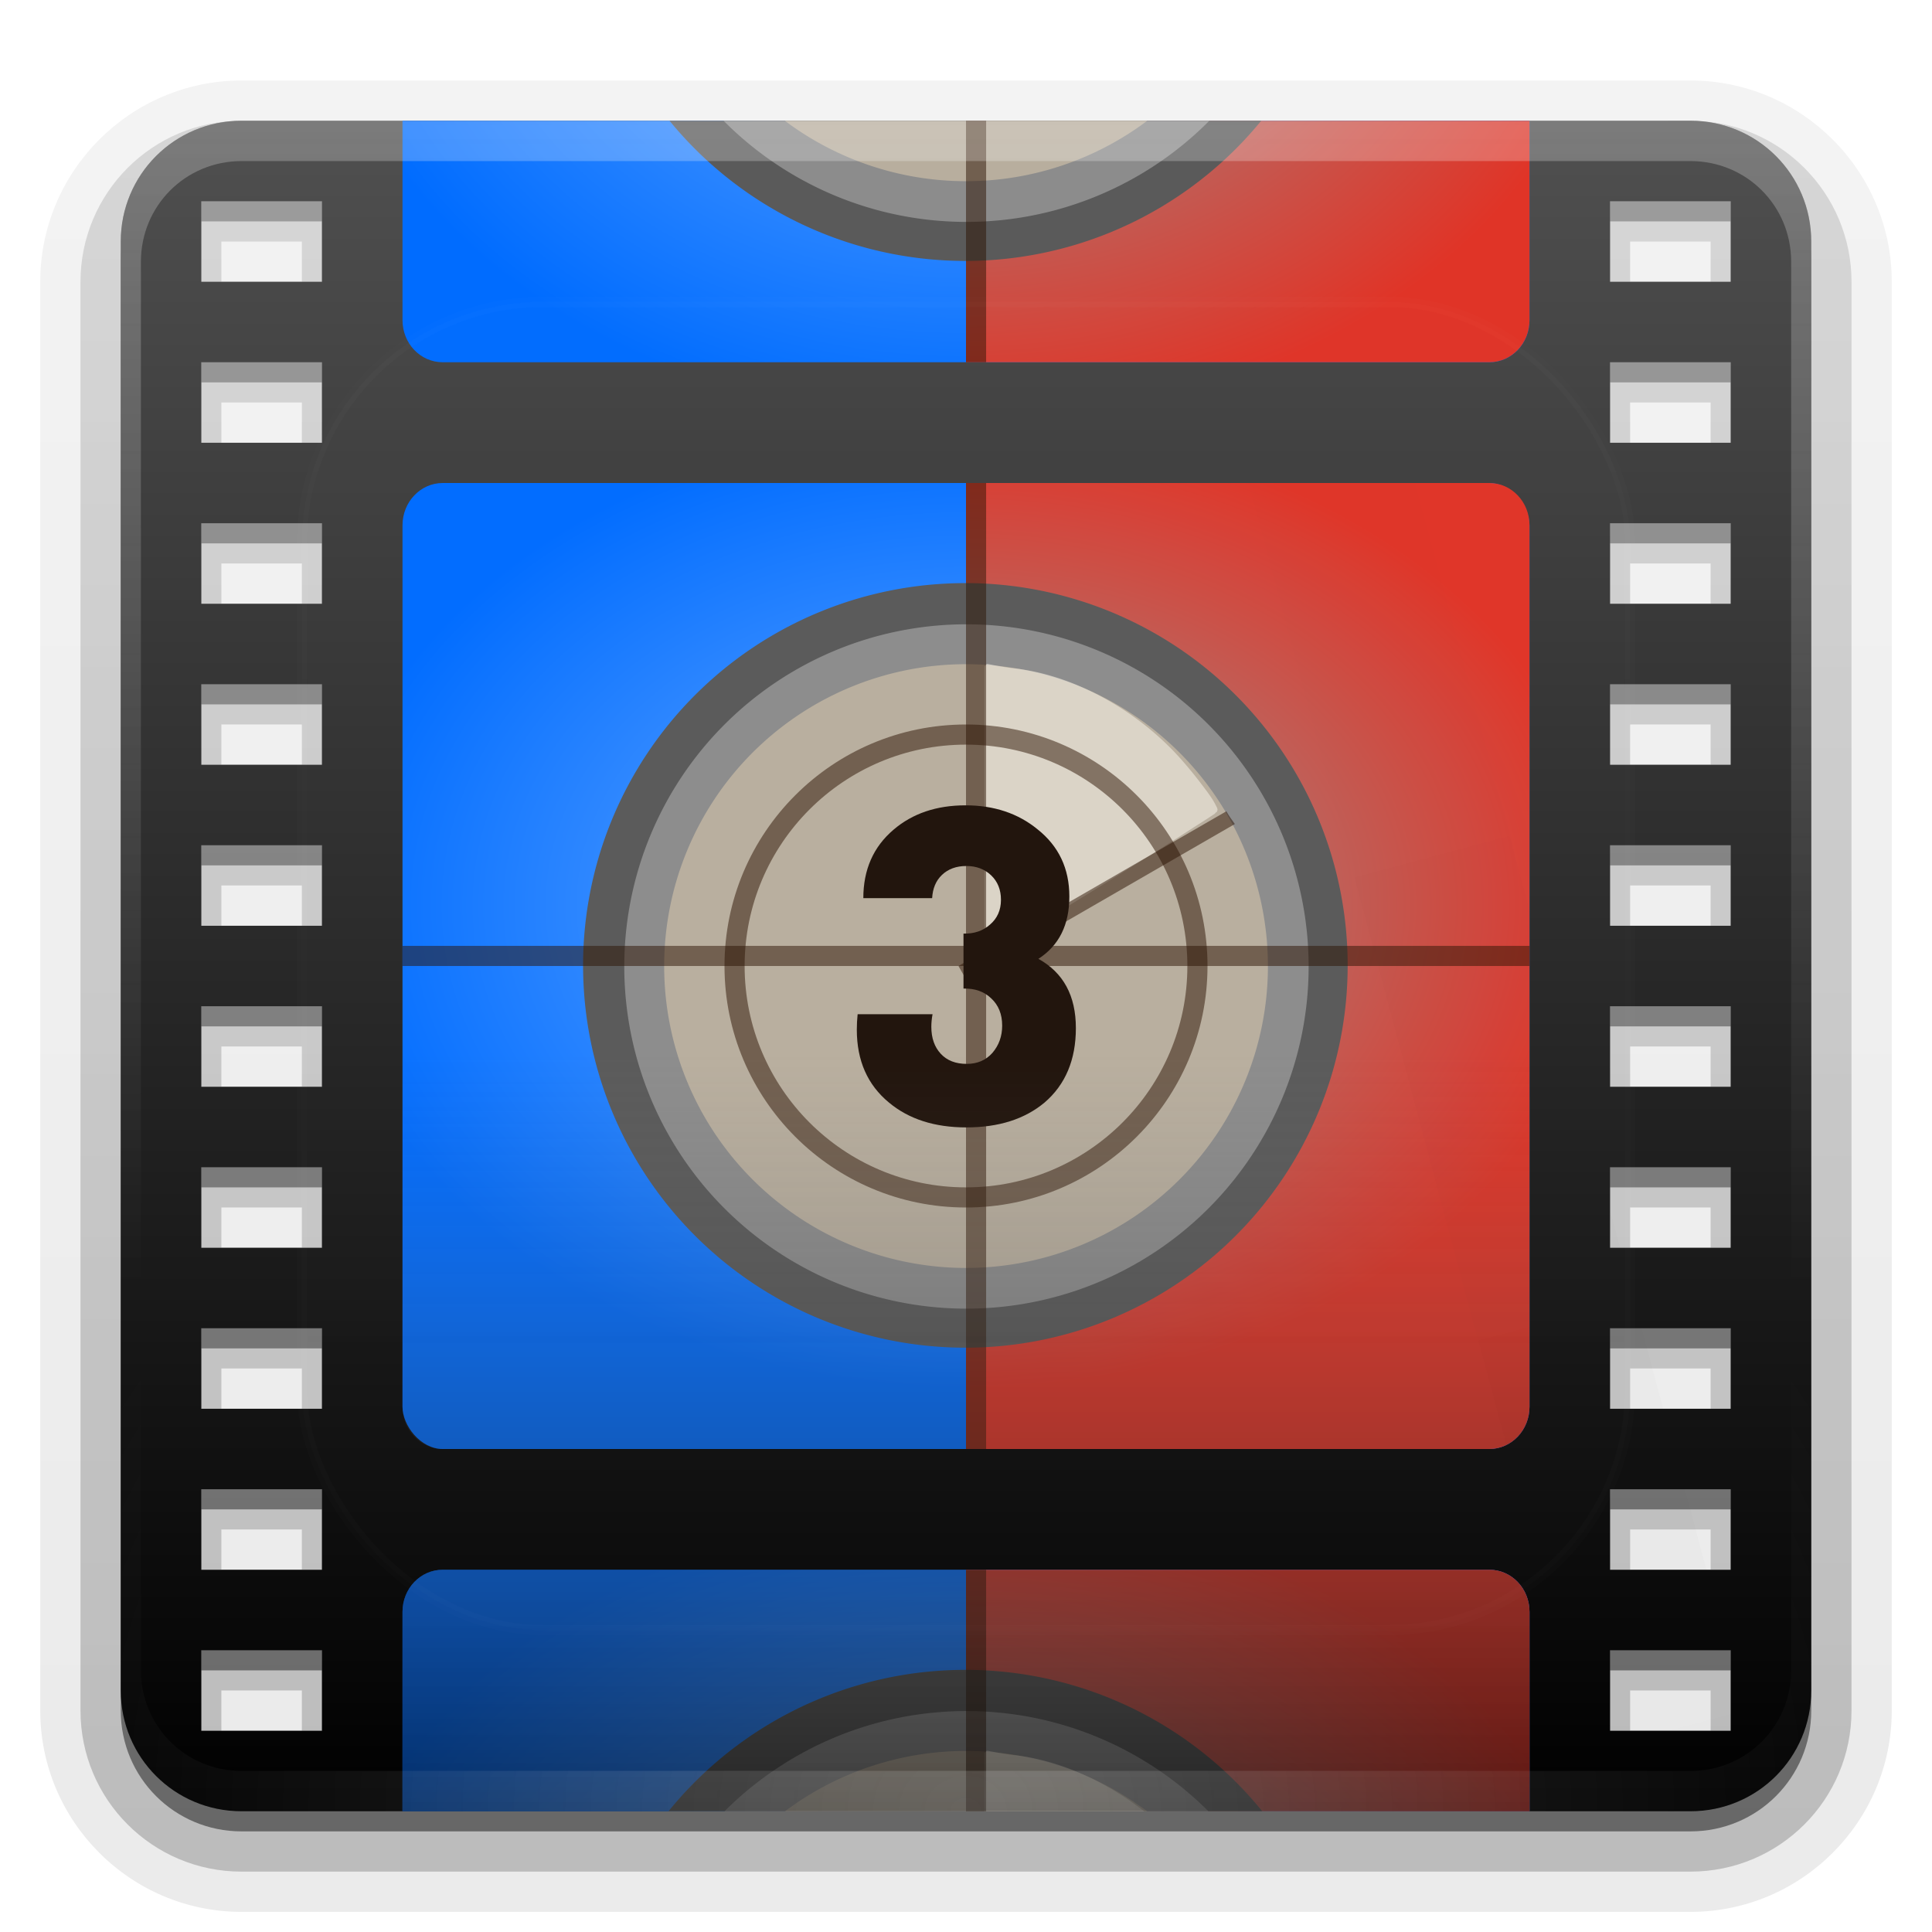 <svg height="96" width="96" xmlns="http://www.w3.org/2000/svg" xmlns:xlink="http://www.w3.org/1999/xlink"><linearGradient id="a"><stop offset="0" stop-color="#969696"/><stop offset="1" stop-color="#e03427"/></linearGradient><linearGradient id="b"><stop offset="0" stop-color="#69aaff"/><stop offset="1" stop-color="#006cff"/></linearGradient><linearGradient id="c"><stop offset="0" stop-color="#fefefe"/><stop offset="1" stop-color="#fefefe" stop-opacity="0"/></linearGradient><linearGradient id="d" gradientUnits="userSpaceOnUse" x1="36.357" x2="36.357" xlink:href="#c" y1="6" y2="63.893"/><filter id="e" color-interpolation-filters="sRGB" height="1.384" width="1.384" x="-.192" y="-.192"><feGaussianBlur stdDeviation="5.28"/></filter><linearGradient id="f" gradientUnits="userSpaceOnUse" x1="48" x2="48" xlink:href="#c" y1="20.221" y2="138.661"/><radialGradient id="g" cx="48" cy="90.172" gradientTransform="matrix(1.157 0 0 .996 -7.551 .197)" gradientUnits="userSpaceOnUse" r="42" xlink:href="#c"/><clipPath id="h"><rect height="84" rx="6" width="84" x="6" y="6"/></clipPath><linearGradient id="i" gradientTransform="matrix(1.006 0 0 .994 100 0)" gradientUnits="userSpaceOnUse" x1="45.448" x2="45.448" y1="92.54" y2="7.017"><stop offset="0"/><stop offset="1" stop-opacity=".588"/></linearGradient><linearGradient id="j" gradientTransform="matrix(1.024 0 0 -1.012 -1.143 98.071)" gradientUnits="userSpaceOnUse" x1="32.251" x2="32.251" xlink:href="#i" y1="6.132" y2="90.239"/><linearGradient id="k" gradientTransform="matrix(1 0 0 -1 0 97)" gradientUnits="userSpaceOnUse" x1="32.251" x2="32.251" xlink:href="#i" y1="6.132" y2="90.239"/><radialGradient id="l" cx="48" cy="48" gradientTransform="matrix(1.143 0 0 .857 -6.857 3.857)" gradientUnits="userSpaceOnUse" r="28" xlink:href="#b"/><radialGradient id="m" cx="48" cy="48" gradientTransform="matrix(1.143 0 0 -.857 -6.857 38.143)" gradientUnits="userSpaceOnUse" r="28" xlink:href="#b"/><radialGradient id="n" cx="48" cy="48" gradientTransform="matrix(1.143 0 0 .857 -6.857 57.857)" gradientUnits="userSpaceOnUse" r="28" xlink:href="#b"/><linearGradient id="o" gradientUnits="userSpaceOnUse" x1="47.724" x2="47.724" y1="90.448" y2="4.988"><stop offset="0"/><stop offset="1" stop-color="#515151"/></linearGradient><linearGradient id="p" gradientUnits="userSpaceOnUse" x1="48.495" x2="48.495" y1="90.435" y2="52.388"><stop offset="0"/><stop offset="1" stop-color="#6e6e6e" stop-opacity="0"/></linearGradient><clipPath id="q"><path d="m22 24c-1.108 0-2 .93-2 2.094v9.906h56v-9.906c0-1.163-.892-2.094-2-2.094z"/></clipPath><clipPath id="r"><path d="m22 72c-1.108 0-2-.93-2-2.094v-9.906h56v9.906c0 1.163-.892 2.094-2 2.094z"/></clipPath><linearGradient id="s" gradientTransform="matrix(.966 .259 -.259 .966 33.783 -34.235)" gradientUnits="userSpaceOnUse" x1="79.815" x2="39.328" y1="106.04" y2="35.918"><stop offset="0"/><stop offset="1" stop-opacity="0"/></linearGradient><filter id="t" color-interpolation-filters="sRGB"><feGaussianBlur stdDeviation=".533"/></filter><radialGradient id="u" cx="48" cy="48" gradientTransform="matrix(1.143 0 0 .857 -6.857 3.857)" gradientUnits="userSpaceOnUse" r="28" xlink:href="#a"/><radialGradient id="v" cx="48" cy="48" gradientTransform="matrix(1.143 0 0 -.857 -6.857 38.143)" gradientUnits="userSpaceOnUse" r="28" xlink:href="#a"/><radialGradient id="w" cx="48" cy="48" gradientTransform="matrix(1.143 0 0 .857 -6.857 57.857)" gradientUnits="userSpaceOnUse" r="28" xlink:href="#a"/><g><g fill="url(#j)"><path d="m12 4c-5.509 0-10 4.491-10 10v71c0 5.509 4.491 10 10 10h72c5.509 0 10-4.491 10-10v-71c0-5.509-4.491-10-10-10z" opacity=".08"/><path d="m12 5.031c-4.946 0-8.969 4.022-8.969 8.969v71c0 4.946 4.022 8.969 8.969 8.969h72c4.946 0 8.969-4.022 8.969-8.969v-71c0-4.946-4.022-8.969-8.969-8.969zm-.031 7.938h2.062v.062h-2.062zm70 0h2.062v.062h-2.062zm-70 8h2.062v.062h-2.062zm70 0h2.062v.062h-2.062zm-70 8h2.062v.062h-2.062zm70 0h2.062v.062h-2.062zm-70 8h2.062v.062h-2.062zm70 0h2.062v.062h-2.062zm-70 8h2.062v.062h-2.062zm70 0h2.062v.062h-2.062zm-70 8h2.062v.062h-2.062zm70 0h2.062v.062h-2.062zm-70 8h2.062v.062h-2.062zm70 0h2.062v.062h-2.062zm-70 8h2.062v.062h-2.062zm70 0h2.062v.062h-2.062zm-70 8h2.062v.062h-2.062zm70 0h2.062v.062h-2.062zm-70 8h2.062v.062h-2.062zm70 0h2.062v.062h-2.062z" opacity=".1"/><path d="m12 6c-4.42 0-8 3.58-8 8v71c0 4.42 3.58 8 8 8h72c4.42 0 8-3.58 8-8v-71c0-4.42-3.58-8-8-8zm-1 6h4v2h-4zm70 0h4v2h-4zm-70 8h4v2h-4zm70 0h4v2h-4zm-70 8h4v2h-4zm70 0h4v2h-4zm-70 8h4v2h-4zm70 0h4v2h-4zm-70 8h4v2h-4zm70 0h4v2h-4zm-70 8h4v2h-4zm70 0h4v2h-4zm-70 8h4v2h-4zm70 0h4v2h-4zm-70 8h4v2h-4zm70 0h4v2h-4zm-70 8h4v2h-4zm70 0h4v2h-4zm-70 8h4v2h-4zm70 0h4v2h-4z" opacity=".2"/><path d="m12 7c-3.878 0-7 3.122-7 7v71c0 3.878 3.122 7 7 7h72c3.878 0 7-3.122 7-7v-71c0-3.878-3.122-7-7-7zm-2 4h6v4h-6zm70 0h6v4h-6zm-70 8h6v4h-6zm70 0h6v4h-6zm-70 8h6v4h-6zm70 0h6v4h-6zm-70 8h6v4h-6zm70 0h6v4h-6zm-70 8h6v4h-6zm70 0h6v4h-6zm-70 8h6v4h-6zm70 0h6v4h-6zm-70 8h6v4h-6zm70 0h6v4h-6zm-70 8h6v4h-6zm70 0h6v4h-6zm-70 8h6v4h-6zm70 0h6v4h-6zm-70 8h6v4h-6zm70 0h6v4h-6z" opacity=".3"/></g><path d="m12 7c-3.324 0-6 2.676-6 6v72c0 3.324 2.676 6 6 6h72c3.324 0 6-2.676 6-6v-72c0-3.324-2.676-6-6-6zm-2 4h6v4h-6zm70 0h6v4h-6zm-70 8h6v4h-6zm70 0h6v4h-6zm-70 8h6v4h-6zm70 0h6v4h-6zm-70 8h6v4h-6zm70 0h6v4h-6zm-70 8h6v4h-6zm70 0h6v4h-6zm-70 8h6v4h-6zm70 0h6v4h-6zm-70 8h6v4h-6zm70 0h6v4h-6zm-70 8h6v4h-6zm70 0h6v4h-6zm-70 8h6v4h-6zm70 0h6v4h-6zm-70 8h6v4h-6zm70 0h6v4h-6z" fill="url(#k)" opacity=".45"/></g><path d="m12 6c-3.324 0-6 2.676-6 6v72c0 3.324 2.676 6 6 6h72c3.324 0 6-2.676 6-6v-72c0-3.324-2.676-6-6-6zm-2 4h6v4h-6zm70 0h6v4h-6zm-70 8h6v4h-6zm70 0h6v4h-6zm-70 8h6v4h-6zm70 0h6v4h-6zm-70 8h6v4h-6zm70 0h6v4h-6zm-70 8h6v4h-6zm70 0h6v4h-6zm-70 8h6v4h-6zm70 0h6v4h-6zm-70 8h6v4h-6zm70 0h6v4h-6zm-70 8h6v4h-6zm70 0h6v4h-6zm-70 8h6v4h-6zm70 0h6v4h-6zm-70 8h6v4h-6zm70 0h6v4h-6z" fill="url(#o)"/><rect fill="url(#l)" height="48" rx="2" ry="2.1" width="56" x="20" y="24"/><path d="m22 78c-1.108 0-2 .93-2 2.094v9.906h56v-9.906c0-1.163-.892-2.094-2-2.094z" fill="url(#n)"/><path d="m22 18c-1.108 0-2-.93-2-2.094v-9.906h56v9.906c0 1.163-.892 2.094-2 2.094z" fill="url(#m)"/><path d="m48 18v-12h28v9.906c0 1.163-.892 2.094-2 2.094z" fill="url(#v)"/><path d="m48 24h26c1.108 0 2 .937 2 2.1v43.8c0 1.163-.892 2.1-2 2.1h-26z" fill="url(#u)"/><g fill-rule="evenodd"><path d="m82.204 73.388a9.102 9.102 0 1 1 -18.204 0 9.102 9.102 0 1 1 18.204 0z" fill="#5a5a5a" transform="matrix(2.087 0 0 2.087 -104.595 -105.191)"/><path d="m82.204 73.388a9.102 9.102 0 1 1 -18.204 0 9.102 9.102 0 1 1 18.204 0z" fill="#8c8c8c" transform="matrix(1.868 0 0 1.868 -88.532 -89.065)"/><path d="m82.204 73.388a9.102 9.102 0 1 1 -18.204 0 9.102 9.102 0 1 1 18.204 0z" fill="#d5c5aa" opacity=".6" transform="matrix(1.648 0 0 1.648 -72.47 -72.94)"/></g><path d="m64.562 48.844a.145.145 0 0 0 -.031.031.145.145 0 0 0 -.031.031.145.145 0 0 0 -.031.031.145.145 0 0 0 -.031.031.145.145 0 0 0 0 .031v7.156 7.125a.145.145 0 0 0 .031.062.145.145 0 0 0 0 .031.145.145 0 0 0 .031.031.145.145 0 0 0 .031 0 .145.145 0 0 0 .062.031.145.145 0 0 0 .031 0 .145.145 0 0 0 .031-.031l.844-.469c2.033-1.137 4.851-2.767 7.156-4.125 1.153-.679 2.168-1.3 2.906-1.75.369-.225.668-.398.875-.531.103-.066.193-.116.25-.156.029-.02.043-.046.062-.062.01-.008.02-.019.031-.031.006-.006.023.013.031 0 .004-.006-0-.031 0-.031 0-.001.031-.062.031-.062.002-.1-.048-.163-.094-.25-.046-.087-.109-.196-.188-.312-.157-.233-.376-.503-.625-.812-.498-.618-1.121-1.308-1.625-1.781-2.31-2.173-5.376-3.661-8.281-3.969-.407-.043-.881-.122-1.062-.156l-.344-.062a.145.145 0 0 0 -.031 0 .145.145 0 0 0 -.031 0z" fill="#f2ece2" opacity=".6" transform="matrix(.934 0 0 .989 -11.272 -15.312)"/><path d="m59.5 48c0 6.348-5.152 11.5-11.5 11.5s-11.5-5.152-11.5-11.5 5.152-11.5 11.5-11.5 11.5 5.152 11.5 11.5z" fill="none" opacity=".5" stroke="#2b1100" stroke-linejoin="round"/><path d="m48 24v48h1v-48z" fill="#2b1100" fill-rule="evenodd" opacity=".5"/><path d="m76 47h-56v1h56z" fill="#2b1100" fill-rule="evenodd" opacity=".5"/><path d="m60.937 40.312-13.312 7.688.375.656 13.359-7.711c-.15-.204-.298-.413-.422-.633z" fill="#2b1100" fill-rule="evenodd" opacity=".5"/><path d="m51.307 54.001c-0.0.936-.308 1.668-.924 2.196-.584.488-1.352.732-2.304.732-.936-0-1.696-.244-2.28-.732-.632-.52-.948-1.236-.948-2.148-0-.152.008-.304.024-.456h2.208c-.024.128-.036.252-.036.372-0.0.328.092.592.276.792.184.2.44.3.768.3.312 0.0.564-.108.756-.324.192-.224.288-.492.288-.804-0-.336-.108-.604-.324-.804-.208-.2-.48-.296-.816-.288v-1.62c.312.008.572-.08.78-.264.216-.184.324-.428.324-.732-0-.296-.096-.536-.288-.72-.192-.184-.436-.276-.732-.276-.296 0-.536.088-.72.264-.176.168-.272.396-.288.684h-2.028c-0-.84.296-1.512.888-2.016.56-.48 1.268-.72 2.124-.72.84 0 1.548.236 2.124.708.624.496.936 1.156.936 1.98-0.0.832-.304 1.444-.912 1.836.736.408 1.104 1.088 1.104 2.04" fill="#20130b" transform="matrix(1.686 0 0 1.686 -33.044 -39.962)"/><path d="m48 78v12h28v-9.906c0-1.163-.892-2.094-2-2.094z" fill="url(#w)"/><g clip-path="url(#q)" transform="translate(0 54)"><g fill-rule="evenodd"><path d="m82.204 73.388a9.102 9.102 0 1 1 -18.204 0 9.102 9.102 0 1 1 18.204 0z" fill="#5a5a5a" transform="matrix(2.087 0 0 2.087 -104.595 -105.191)"/><path d="m82.204 73.388a9.102 9.102 0 1 1 -18.204 0 9.102 9.102 0 1 1 18.204 0z" fill="#8c8c8c" transform="matrix(1.868 0 0 1.868 -88.532 -89.065)"/><path d="m82.204 73.388a9.102 9.102 0 1 1 -18.204 0 9.102 9.102 0 1 1 18.204 0z" fill="#d5c5aa" opacity=".6" transform="matrix(1.648 0 0 1.648 -72.47 -72.94)"/></g><path d="m64.562 48.844a.145.145 0 0 0 -.031.031.145.145 0 0 0 -.031.031.145.145 0 0 0 -.031.031.145.145 0 0 0 -.031.031.145.145 0 0 0 0 .031v7.156 7.125a.145.145 0 0 0 .031.062.145.145 0 0 0 0 .031.145.145 0 0 0 .031.031.145.145 0 0 0 .031 0 .145.145 0 0 0 .062.031.145.145 0 0 0 .031 0 .145.145 0 0 0 .031-.031l.844-.469c2.033-1.137 4.851-2.767 7.156-4.125 1.153-.679 2.168-1.3 2.906-1.75.369-.225.668-.398.875-.531.103-.066.193-.116.25-.156.029-.02.043-.046.062-.062.01-.008.02-.019.031-.031.006-.006.023.013.031 0 .004-.006-0-.031 0-.031 0-.001.031-.062.031-.062.002-.1-.048-.163-.094-.25-.046-.087-.109-.196-.188-.312-.157-.233-.376-.503-.625-.812-.498-.618-1.121-1.308-1.625-1.781-2.31-2.173-5.376-3.661-8.281-3.969-.407-.043-.881-.122-1.062-.156l-.344-.062a.145.145 0 0 0 -.031 0 .145.145 0 0 0 -.031 0z" fill="#f2ece2" opacity=".6" transform="matrix(.934 0 0 .989 -11.272 -15.312)"/><path d="m59.5 48c0 6.348-5.152 11.5-11.5 11.5s-11.5-5.152-11.5-11.5 5.152-11.5 11.5-11.5 11.5 5.152 11.5 11.5z" fill="none" opacity=".5" stroke="#2b1100" stroke-linejoin="round"/><path d="m48 24v48h1v-48z" fill="#2b1100" fill-rule="evenodd" opacity=".5"/><path d="m76 47h-56v1h56z" fill="#2b1100" fill-rule="evenodd" opacity=".5"/><path d="m60.937 40.312-13.312 7.688.375.656 13.359-7.711c-.15-.204-.298-.413-.422-.633z" fill="#2b1100" fill-rule="evenodd" opacity=".5"/><path d="m51.307 54.001c-0.0.936-.308 1.668-.924 2.196-.584.488-1.352.732-2.304.732-.936-0-1.696-.244-2.28-.732-.632-.52-.948-1.236-.948-2.148-0-.152.008-.304.024-.456h2.208c-.024.128-.036.252-.036.372-0.0.328.092.592.276.792.184.2.44.3.768.3.312 0.0.564-.108.756-.324.192-.224.288-.492.288-.804-0-.336-.108-.604-.324-.804-.208-.2-.48-.296-.816-.288v-1.62c.312.008.572-.08.78-.264.216-.184.324-.428.324-.732-0-.296-.096-.536-.288-.72-.192-.184-.436-.276-.732-.276-.296 0-.536.088-.72.264-.176.168-.272.396-.288.684h-2.028c-0-.84.296-1.512.888-2.016.56-.48 1.268-.72 2.124-.72.84 0 1.548.236 2.124.708.624.496.936 1.156.936 1.98-0.0.832-.304 1.444-.912 1.836.736.408 1.104 1.088 1.104 2.04" transform="matrix(1.686 0 0 1.686 -33.044 -39.962)"/></g><path d="m20 48v21.906c0 1.163.892 2.094 2 2.094h52c1.108 0 2-.93 2-2.094v-21.906zm2 30c-1.108 0-2 .93-2 2.094v9.906h56v-9.906c0-1.163-.892-2.094-2-2.094z" fill="url(#p)" opacity=".6"/><g clip-path="url(#r)" transform="translate(0 -54)"><g fill-rule="evenodd"><path d="m82.204 73.388a9.102 9.102 0 1 1 -18.204 0 9.102 9.102 0 1 1 18.204 0z" fill="#5a5a5a" transform="matrix(2.087 0 0 2.087 -104.595 -105.191)"/><path d="m82.204 73.388a9.102 9.102 0 1 1 -18.204 0 9.102 9.102 0 1 1 18.204 0z" fill="#8c8c8c" transform="matrix(1.868 0 0 1.868 -88.532 -89.065)"/><path d="m82.204 73.388a9.102 9.102 0 1 1 -18.204 0 9.102 9.102 0 1 1 18.204 0z" fill="#d5c5aa" opacity=".6" transform="matrix(1.648 0 0 1.648 -72.47 -72.94)"/></g><path d="m64.562 48.844a.145.145 0 0 0 -.031.031.145.145 0 0 0 -.031.031.145.145 0 0 0 -.031.031.145.145 0 0 0 -.031.031.145.145 0 0 0 0 .031v7.156 7.125a.145.145 0 0 0 .031.062.145.145 0 0 0 0 .031.145.145 0 0 0 .031.031.145.145 0 0 0 .031 0 .145.145 0 0 0 .062.031.145.145 0 0 0 .031 0 .145.145 0 0 0 .031-.031l.844-.469c2.033-1.137 4.851-2.767 7.156-4.125 1.153-.679 2.168-1.3 2.906-1.75.369-.225.668-.398.875-.531.103-.066.193-.116.25-.156.029-.02.043-.046.062-.062.01-.008.02-.019.031-.031.006-.006.023.013.031 0 .004-.006-0-.031 0-.031 0-.001.031-.062.031-.062.002-.1-.048-.163-.094-.25-.046-.087-.109-.196-.188-.312-.157-.233-.376-.503-.625-.812-.498-.618-1.121-1.308-1.625-1.781-2.31-2.173-5.376-3.661-8.281-3.969-.407-.043-.881-.122-1.062-.156l-.344-.062a.145.145 0 0 0 -.031 0 .145.145 0 0 0 -.031 0z" fill="#f2ece2" opacity=".6" transform="matrix(.934 0 0 .989 -11.272 -15.312)"/><path d="m59.5 48c0 6.348-5.152 11.5-11.5 11.5s-11.5-5.152-11.5-11.5 5.152-11.5 11.5-11.5 11.5 5.152 11.5 11.5z" fill="none" opacity=".5" stroke="#2b1100" stroke-linejoin="round"/><path d="m48 24v48h1v-48z" fill="#2b1100" fill-rule="evenodd" opacity=".5"/><path d="m76 47h-56v1h56z" fill="#2b1100" fill-rule="evenodd" opacity=".5"/><path d="m60.937 40.312-13.312 7.688.375.656 13.359-7.711c-.15-.204-.298-.413-.422-.633z" fill="#2b1100" fill-rule="evenodd" opacity=".5"/><path d="m51.307 54.001c-0.0.936-.308 1.668-.924 2.196-.584.488-1.352.732-2.304.732-.936-0-1.696-.244-2.28-.732-.632-.52-.948-1.236-.948-2.148-0-.152.008-.304.024-.456h2.208c-.024.128-.036.252-.036.372-0.0.328.092.592.276.792.184.2.44.3.768.3.312 0.0.564-.108.756-.324.192-.224.288-.492.288-.804-0-.336-.108-.604-.324-.804-.208-.2-.48-.296-.816-.288v-1.62c.312.008.572-.08.78-.264.216-.184.324-.428.324-.732-0-.296-.096-.536-.288-.72-.192-.184-.436-.276-.732-.276-.296 0-.536.088-.72.264-.176.168-.272.396-.288.684h-2.028c-0-.84.296-1.512.888-2.016.56-.48 1.268-.72 2.124-.72.84 0 1.548.236 2.124.708.624.496.936 1.156.936 1.98-0.0.832-.304 1.444-.912 1.836.736.408 1.104 1.088 1.104 2.04" transform="matrix(1.686 0 0 1.686 -33.044 -39.962)"/></g><g><rect height="66" rx="12" style="opacity:.1;stroke:#fefefe;stroke-width:.5;stroke-linecap:round;clip-path:url(#h);fill:url(#f);filter:url(#e)" width="66" x="15" y="15"/><path d="m12 6c-3.324 0-6 2.676-6 6v2 68 2c0 .335.041.651.094.969.049.296.097.597.188.875.01.03.021.064.031.094.099.288.235.547.375.812.145.274.316.536.5.781s.374.473.594.688c.44.428.943.815 1.5 1.094.279.14.573.247.875.344-.256-.1-.487-.236-.719-.375-.007-.004-.024.004-.031 0-.032-.019-.062-.043-.094-.062-.12-.077-.231-.164-.344-.25-.106-.081-.213-.161-.312-.25-.178-.161-.347-.345-.5-.531-.108-.13-.218-.265-.312-.406-.025-.038-.038-.086-.062-.125-.065-.103-.13-.205-.188-.312-.101-.195-.206-.416-.281-.625-.008-.022-.024-.041-.031-.062-.032-.092-.036-.187-.062-.281-.03-.107-.07-.203-.094-.312-.073-.342-.125-.698-.125-1.062v-2-68-2c0-2.782 2.218-5 5-5h2 68 2c2.782 0 5 2.218 5 5v2 68 2c0 .364-.052.721-.125 1.062-.044.207-.088.398-.156.594-.008.022-.023.041-.031.062-.063.174-.138.367-.219.531-.042.083-.079.17-.125.25-.055.097-.127.188-.188.281-.094.141-.205.276-.312.406-.143.174-.303.347-.469.5-.011.01-.02.021-.031.031-.138.126-.285.234-.438.344-.103.073-.204.153-.312.219-.007.004-.024-.004-.031 0-.232.139-.463.275-.719.375.302-.097.596-.204.875-.344.557-.279 1.06-.666 1.5-1.094.22-.214.409-.442.594-.688s.355-.508.5-.781c.14-.265.276-.525.375-.812.01-.031.021-.063.031-.094.09-.278.139-.579.188-.875.052-.318.094-.634.094-.969v-2-68-2c0-3.324-2.676-6-6-6z" fill="url(#d)" opacity=".25"/><path d="m12 90c-3.324 0-6-2.676-6-6v-2-68-2c0-.335.041-.651.094-.969.049-.296.097-.597.188-.875.01-.03.021-.064.031-.094.099-.288.235-.547.375-.812.145-.274.316-.536.5-.781s.374-.473.594-.688c.44-.428.943-.815 1.5-1.094.279-.14.573-.247.875-.344-.256.1-.487.236-.719.375-.007.004-.024-.004-.031 0-.032.019-.062.043-.094.062-.12.077-.231.164-.344.25-.106.081-.213.161-.312.25-.178.161-.347.345-.5.531-.108.13-.218.265-.312.406-.025.038-.038.086-.062.125-.065.103-.13.205-.188.312-.101.195-.206.416-.281.625-.008.022-.024.041-.031.062-.032.092-.036.187-.062.281-.03.107-.07.203-.094.312-.073.342-.125.698-.125 1.062v2 68 2c0 2.782 2.218 5 5 5h2 68 2c2.782 0 5-2.218 5-5v-2-68-2c0-.364-.052-.721-.125-1.062-.044-.207-.088-.398-.156-.594-.008-.022-.023-.041-.031-.062-.063-.174-.138-.367-.219-.531-.042-.083-.079-.17-.125-.25-.055-.097-.127-.188-.188-.281-.094-.141-.205-.276-.312-.406-.143-.174-.303-.347-.469-.5-.011-.01-.02-.021-.031-.031-.138-.126-.285-.234-.438-.344-.103-.073-.204-.153-.312-.219-.007-.004-.024.004-.031 0-.232-.139-.463-.275-.719-.375.302.097.596.204.875.344.557.279 1.06.666 1.5 1.094.22.214.409.442.594.688s.355.508.5.781c.14.265.276.525.375.812.01.031.021.063.031.094.09.278.139.579.188.875.052.318.094.634.094.969v2 68 2c0 3.324-2.676 6-6 6z" fill="url(#g)" opacity=".15"/><path d="m65.674 9.024c-.135-.042-.283-.05-.417-.015l-5.787 1.555c-.535.143-.805.916-.59 1.718l3.239 12.062 6.734 25.098 4.379 16.379 5.585 20.811c.215.803.824 1.349 1.359 1.205l5.787-1.555c.535-.143.805-.916.59-1.718l-5.585-20.81-4.379-16.379-6.733-25.098-3.239-12.062c-.161-.602-.537-1.064-.942-1.191z" fill="url(#s)" filter="url(#t)" opacity=".12"/></g></svg>